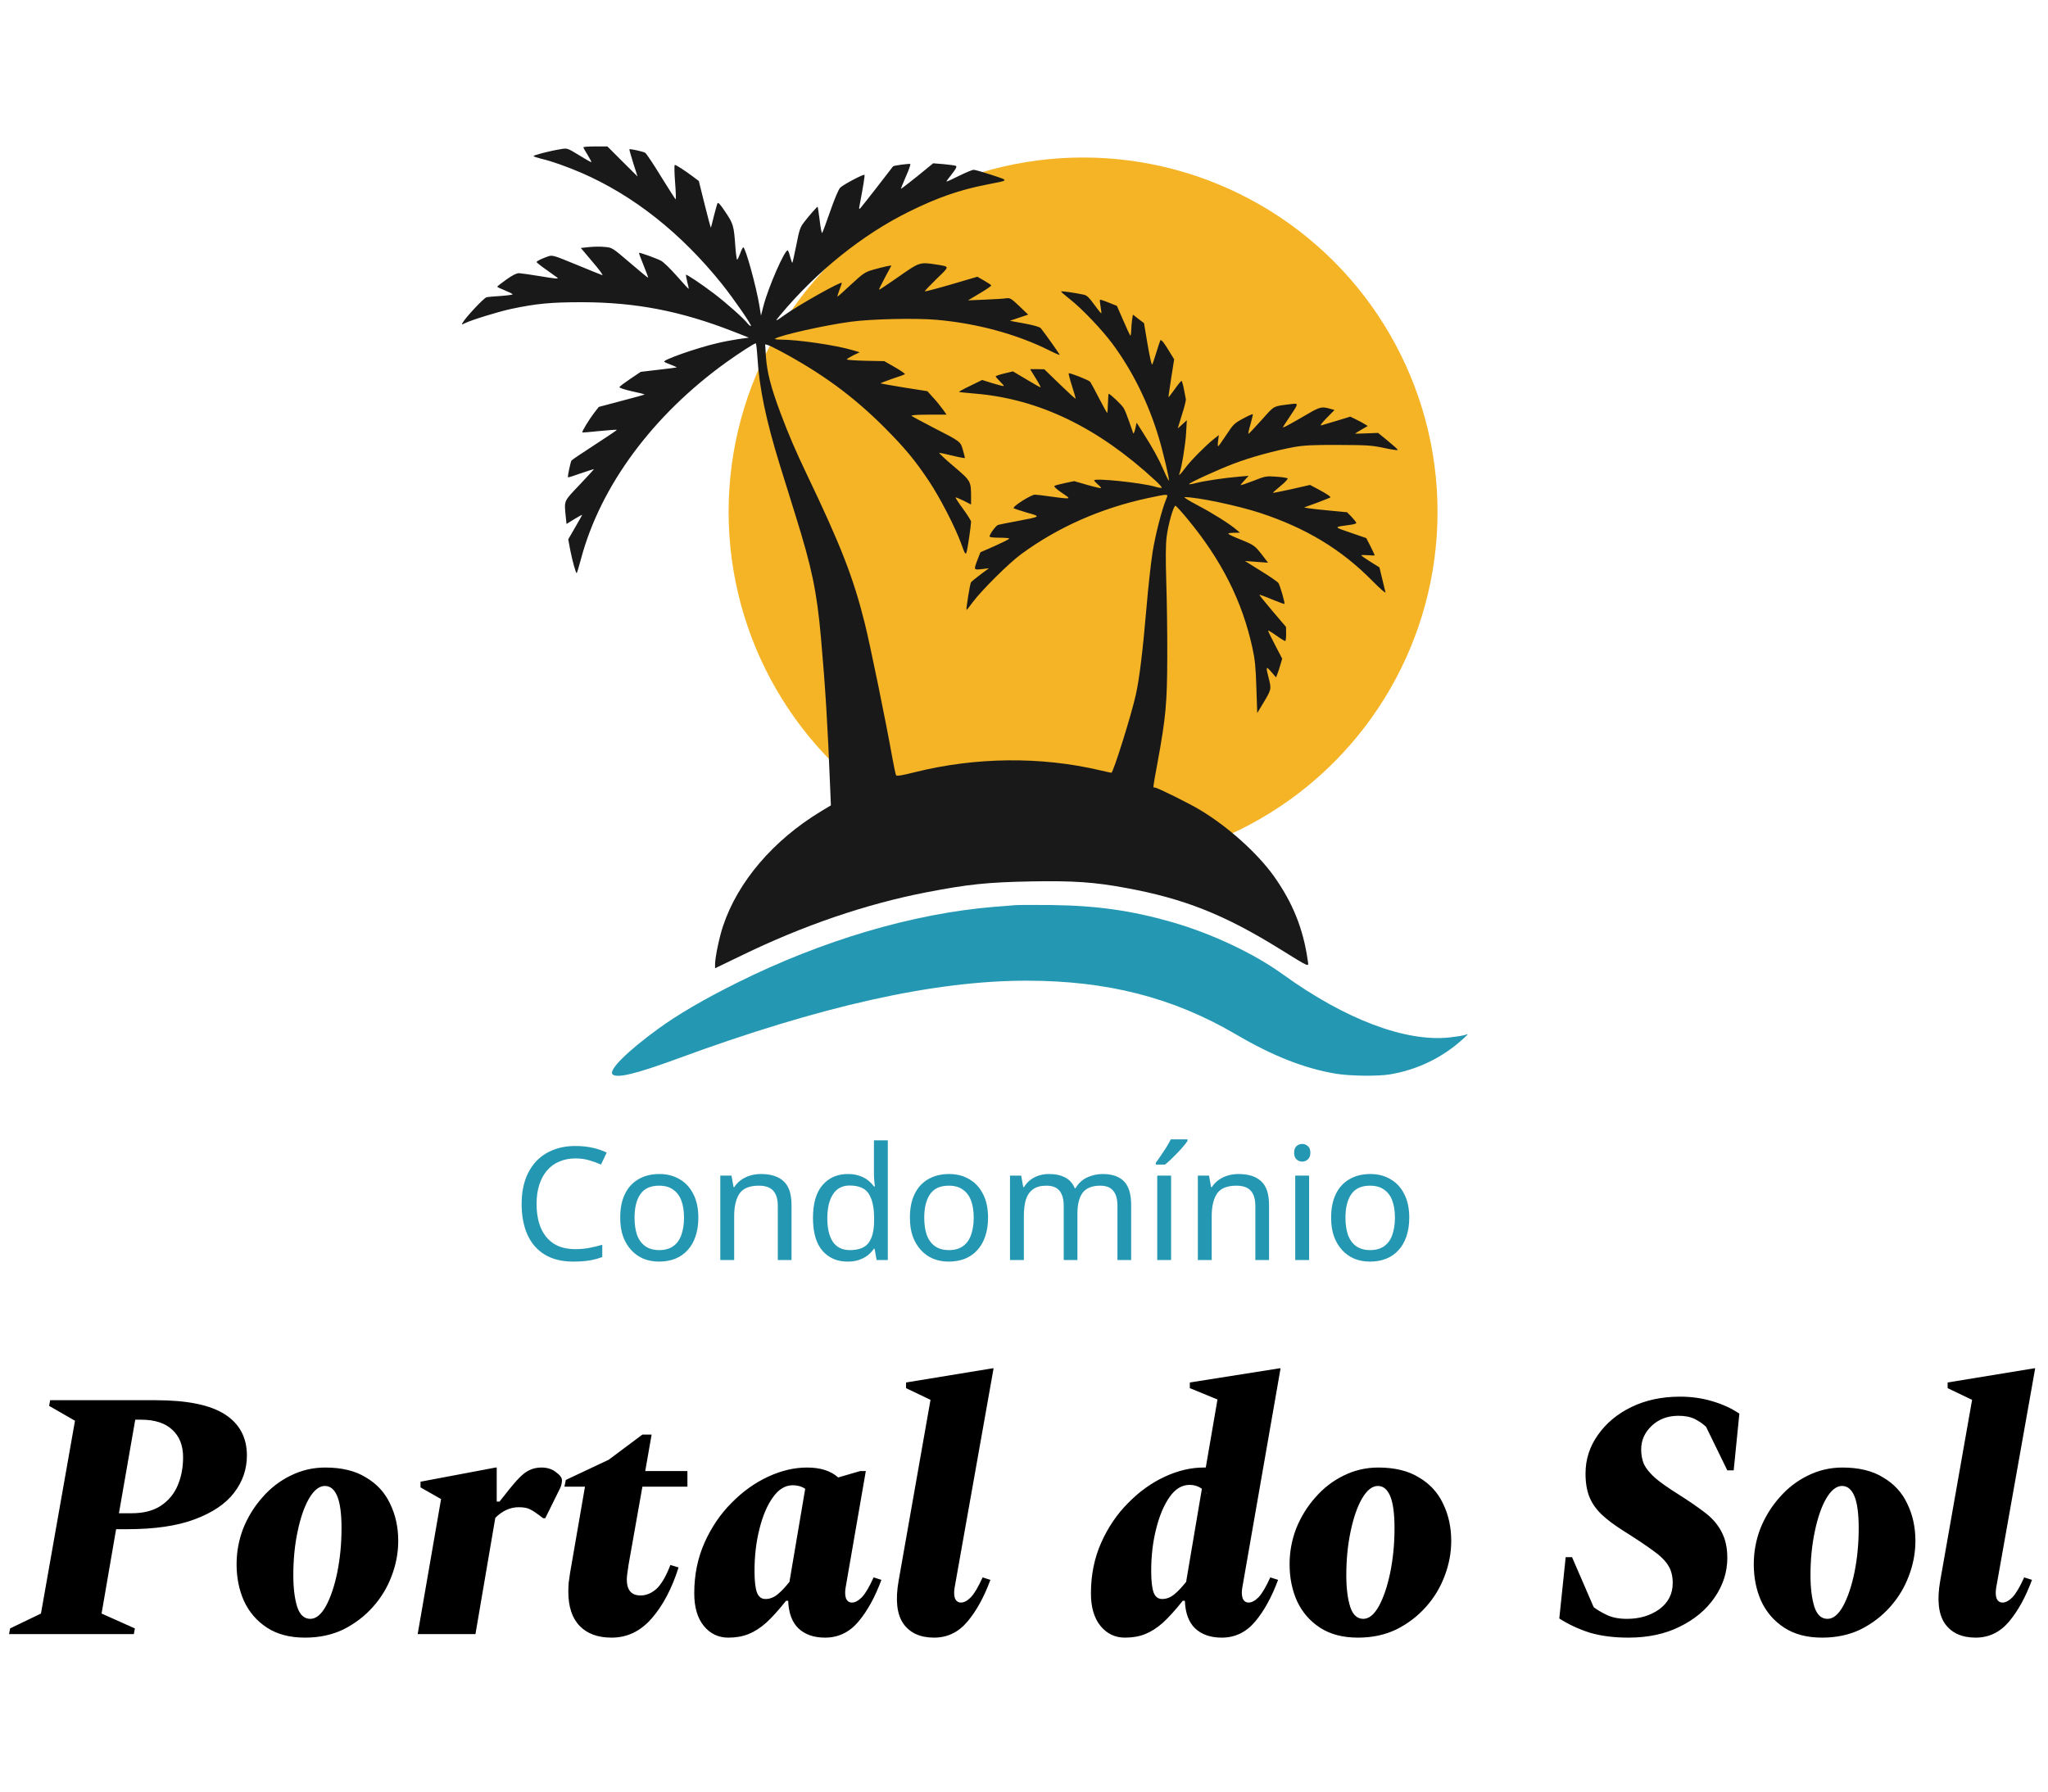 <svg width="104" height="91" viewBox="0 0 104 91" fill="none" xmlns="http://www.w3.org/2000/svg">
<circle cx="55" cy="26" r="18" fill="#F5B426"/>
<path d="M29.625 7.481C29.625 7.513 29.725 7.688 29.844 7.875C29.956 8.063 30.044 8.225 30.031 8.238C30.025 8.25 29.744 8.094 29.413 7.888C28.812 7.519 28.806 7.519 28.481 7.575C27.894 7.669 27.062 7.888 27.094 7.931C27.106 7.956 27.281 8.013 27.481 8.063C27.962 8.169 28.762 8.45 29.531 8.781C32.175 9.931 34.581 11.838 36.656 14.419C37.281 15.206 38.219 16.562 38.131 16.562C38.1 16.562 38.019 16.5 37.956 16.419C37.744 16.15 36.862 15.369 36.25 14.906C35.6 14.412 34.869 13.925 34.831 13.956C34.825 13.969 34.856 14.131 34.9 14.319C34.95 14.506 34.981 14.662 34.975 14.675C34.962 14.681 34.694 14.387 34.369 14.019C34.038 13.644 33.681 13.294 33.556 13.238C33.281 13.1 32.475 12.812 32.45 12.844C32.438 12.856 32.544 13.137 32.681 13.475C32.819 13.812 32.925 14.094 32.913 14.106C32.906 14.119 32.487 13.775 31.994 13.35C31.094 12.581 31.087 12.575 30.719 12.544C30.512 12.519 30.15 12.525 29.919 12.55L29.494 12.594L30.094 13.306C30.444 13.713 30.65 13.994 30.581 13.975C30.512 13.95 29.919 13.713 29.256 13.438C28.087 12.956 28.05 12.95 27.825 13.025C27.475 13.15 27.25 13.262 27.25 13.312C27.25 13.338 27.481 13.519 27.769 13.719C28.05 13.925 28.294 14.094 28.306 14.106C28.4 14.175 28.175 14.156 27.406 14.025C26.925 13.944 26.45 13.881 26.35 13.875C26.231 13.875 26.019 13.981 25.712 14.2C25.456 14.381 25.25 14.544 25.25 14.562C25.25 14.581 25.419 14.662 25.625 14.744C25.837 14.831 26.019 14.919 26.031 14.944C26.05 14.969 25.788 15.006 25.456 15.031C25.119 15.05 24.781 15.081 24.706 15.1C24.575 15.125 23.631 16.137 23.494 16.394C23.431 16.5 23.438 16.5 23.606 16.419C23.887 16.269 25.306 15.831 25.944 15.694C27.244 15.419 27.962 15.35 29.562 15.35C32.281 15.356 34.562 15.794 37.219 16.831L38.031 17.15L37.487 17.225C37.188 17.269 36.694 17.363 36.394 17.438C35.375 17.675 33.631 18.288 33.731 18.375C33.756 18.4 33.913 18.469 34.081 18.531C34.244 18.594 34.369 18.65 34.362 18.663C34.35 18.669 33.938 18.725 33.438 18.781L32.538 18.887L32.006 19.244C31.719 19.438 31.469 19.625 31.456 19.663C31.444 19.7 31.731 19.794 32.094 19.875C32.456 19.95 32.744 20.025 32.731 20.038C32.719 20.05 32.194 20.2 31.556 20.363L30.406 20.669L30.169 20.975C29.913 21.306 29.538 21.931 29.569 21.962C29.581 21.975 29.975 21.944 30.438 21.894C30.9 21.85 31.3 21.819 31.325 21.831C31.35 21.837 30.85 22.175 30.212 22.587C29.581 22.994 29.044 23.356 29.019 23.394C28.969 23.481 28.812 24.212 28.844 24.244C28.863 24.256 29.156 24.163 29.506 24.038C29.863 23.919 30.156 23.819 30.163 23.831C30.169 23.837 29.837 24.194 29.431 24.625C28.619 25.481 28.65 25.406 28.725 26.2L28.769 26.613L29.163 26.369C29.381 26.238 29.562 26.137 29.562 26.156C29.562 26.169 29.4 26.45 29.206 26.788L28.856 27.394L28.956 27.931C29.075 28.538 29.25 29.15 29.288 29.106C29.306 29.094 29.4 28.769 29.506 28.381C30.494 24.681 33.144 21.094 36.875 18.406C37.556 17.919 38.3 17.438 38.381 17.438C38.4 17.438 38.438 17.75 38.462 18.137C38.556 19.719 38.906 21.375 39.612 23.656C39.819 24.306 40.169 25.45 40.4 26.188C41.231 28.856 41.475 30.019 41.688 32.375C41.913 34.919 42.031 36.819 42.156 40L42.194 40.906L41.675 41.219C39.269 42.681 37.469 44.781 36.719 47.031C36.531 47.575 36.312 48.638 36.312 48.969V49.181L37.644 48.538C40.806 47 43.969 45.919 47.062 45.319C49.175 44.913 50.125 44.812 52.375 44.769C54.494 44.731 55.594 44.806 57.169 45.1C60.106 45.638 62.15 46.444 64.938 48.169C66.606 49.2 66.456 49.131 66.406 48.769C66.181 47.181 65.65 45.856 64.688 44.5C63.85 43.331 62.375 42.006 60.969 41.156C60.406 40.812 58.763 40 58.644 40C58.544 40 58.525 40.131 58.775 38.769C59.206 36.425 59.269 35.694 59.275 33.375C59.281 32.225 59.256 30.506 59.225 29.562C59.188 28.344 59.194 27.675 59.244 27.262C59.319 26.644 59.594 25.688 59.688 25.688C59.725 25.688 59.994 25.988 60.294 26.35C62.038 28.456 63.088 30.544 63.606 32.938C63.731 33.506 63.769 33.919 63.8 34.938L63.844 36.219L64.069 35.844C64.569 35.019 64.569 35.019 64.438 34.494C64.269 33.844 64.281 33.806 64.556 34.125L64.8 34.406L64.862 34.244C64.9 34.156 64.969 33.944 65.019 33.769L65.112 33.456L64.744 32.75C64.538 32.362 64.381 32.031 64.394 32.025C64.406 32.013 64.594 32.125 64.812 32.281C65.031 32.438 65.238 32.562 65.263 32.562C65.288 32.562 65.312 32.4 65.312 32.2L65.306 31.844L64.619 31.038C64.244 30.594 63.944 30.225 63.956 30.212C63.969 30.2 64.256 30.3 64.588 30.444C64.925 30.581 65.213 30.688 65.225 30.675C65.263 30.631 65 29.731 64.919 29.613C64.875 29.55 64.481 29.275 64.031 29L63.219 28.494L63.806 28.538L64.394 28.581L64.112 28.212C63.725 27.712 63.681 27.681 62.987 27.4C62.65 27.269 62.375 27.137 62.375 27.106C62.375 27.081 62.506 27.062 62.675 27.062L62.969 27.056L62.781 26.9C62.431 26.6 61.575 26.062 60.8 25.656C60.381 25.438 60.087 25.25 60.156 25.25C60.812 25.25 62.856 25.681 64 26.056C66.331 26.825 68.113 27.906 69.681 29.494C70.069 29.887 70.375 30.156 70.356 30.087C70.338 30.025 70.263 29.712 70.188 29.394L70.05 28.819L69.588 28.531C69.331 28.369 69.125 28.225 69.125 28.206C69.125 28.188 69.281 28.188 69.469 28.2C69.656 28.219 69.812 28.219 69.812 28.206C69.812 28.194 69.713 27.994 69.6 27.756L69.381 27.331L68.581 27.056C67.7 26.756 67.7 26.775 68.581 26.656C68.744 26.637 68.875 26.594 68.875 26.562C68.875 26.531 68.769 26.394 68.644 26.262L68.406 26.019L67.562 25.938C67.1 25.894 66.606 25.844 66.469 25.819L66.219 25.775L66.875 25.538C67.237 25.4 67.544 25.281 67.556 25.269C67.6 25.238 67.375 25.081 66.938 24.85L66.525 24.631L65.594 24.844C65.075 24.956 64.65 25.044 64.638 25.031C64.631 25.025 64.806 24.869 65.031 24.681C65.256 24.5 65.413 24.325 65.388 24.3C65.356 24.269 65.094 24.231 64.806 24.212C64.3 24.175 64.256 24.181 63.644 24.425C63.288 24.562 63 24.656 63 24.637C63 24.619 63.094 24.506 63.206 24.387L63.406 24.169L62.906 24.212C62.212 24.269 61.163 24.425 60.75 24.531C60.562 24.581 60.4 24.606 60.381 24.594C60.337 24.544 61.844 23.856 62.669 23.544C63.506 23.225 64.756 22.881 65.719 22.706C66.225 22.619 66.662 22.594 67.969 22.6C69.45 22.606 69.656 22.619 70.3 22.756C70.694 22.844 70.994 22.881 70.981 22.85C70.969 22.812 70.737 22.606 70.469 22.387L69.981 21.988L69.394 22.012C69.075 22.025 68.812 22.031 68.812 22.025C68.812 22.019 68.956 21.925 69.131 21.825L69.456 21.637L69.306 21.544C69.225 21.494 69.025 21.381 68.862 21.306L68.569 21.163L67.894 21.369C67.525 21.481 67.162 21.587 67.094 21.606C67.019 21.625 67.125 21.481 67.369 21.231L67.769 20.825L67.525 20.756C67.125 20.644 67.019 20.669 66.419 21.019C65.356 21.637 65.106 21.769 65.156 21.681C65.188 21.631 65.344 21.387 65.513 21.137C65.956 20.475 65.956 20.475 65.556 20.525C64.613 20.644 64.744 20.575 64.05 21.35C63.7 21.738 63.406 22.05 63.394 22.038C63.381 22.025 63.425 21.806 63.5 21.556C63.569 21.306 63.625 21.075 63.625 21.044C63.625 21.012 63.406 21.106 63.144 21.25C62.688 21.494 62.631 21.544 62.288 22.069C62.087 22.375 61.894 22.644 61.869 22.663C61.838 22.681 61.831 22.562 61.856 22.394L61.894 22.1L61.631 22.306C61.219 22.637 60.487 23.375 60.194 23.762C59.925 24.125 59.831 24.206 59.9 24.031C60.006 23.75 60.2 22.569 60.231 22L60.269 21.344L60.038 21.556C59.913 21.675 59.812 21.762 59.812 21.744C59.812 21.731 59.913 21.419 60.025 21.05C60.144 20.688 60.231 20.331 60.219 20.269C60.206 20.206 60.163 19.981 60.119 19.762C60.081 19.55 60.025 19.363 60.006 19.35C59.981 19.331 59.831 19.519 59.663 19.756C59.494 19.994 59.35 20.181 59.338 20.175C59.331 20.163 59.394 19.725 59.475 19.206L59.625 18.25L59.406 17.894C59.125 17.419 58.962 17.219 58.925 17.288C58.906 17.319 58.812 17.594 58.719 17.906C58.625 18.212 58.531 18.494 58.506 18.519C58.481 18.544 58.375 18.081 58.275 17.488L58.094 16.413L57.812 16.2L57.531 15.981L57.487 16.256C57.469 16.406 57.444 16.656 57.444 16.806C57.438 16.956 57.419 17.062 57.394 17.044C57.375 17.019 57.212 16.675 57.038 16.269L56.719 15.537L56.3 15.369C56.075 15.275 55.875 15.213 55.856 15.225C55.844 15.244 55.856 15.394 55.888 15.569C55.919 15.744 55.938 15.9 55.925 15.912C55.913 15.925 55.75 15.725 55.569 15.475C55.312 15.119 55.2 15.006 55.044 14.969C54.569 14.869 53.875 14.769 53.881 14.806C53.881 14.825 54.081 15 54.319 15.188C54.931 15.662 55.981 16.769 56.487 17.456C57.506 18.831 58.313 20.462 58.838 22.206C59.063 22.95 59.4 24.375 59.356 24.413C59.344 24.425 59.225 24.194 59.094 23.887C58.844 23.306 58.55 22.775 58.038 21.969L57.719 21.469L57.65 21.781C57.613 21.956 57.563 22.05 57.544 22C57.525 21.95 57.431 21.681 57.338 21.406C57.244 21.131 57.119 20.819 57.056 20.719C56.963 20.562 56.369 20 56.3 20C56.288 20 56.269 20.219 56.263 20.481C56.256 20.744 56.238 20.969 56.231 20.981C56.219 20.988 56.031 20.656 55.812 20.231C55.6 19.812 55.394 19.438 55.362 19.394C55.294 19.306 54.312 18.919 54.269 18.962C54.256 18.975 54.325 19.256 54.431 19.587C54.538 19.919 54.625 20.219 54.625 20.25C54.625 20.281 54.269 19.956 53.831 19.531L53.031 18.756L52.675 18.75H52.312L52.587 19.2C52.744 19.45 52.856 19.663 52.844 19.675C52.837 19.688 52.513 19.506 52.131 19.275L51.438 18.863L51 18.969C50.763 19.025 50.562 19.094 50.562 19.119C50.562 19.144 50.663 19.256 50.781 19.375C50.9 19.488 50.987 19.594 50.975 19.606C50.962 19.625 50.706 19.556 50.413 19.469L49.875 19.3L49.275 19.594C48.944 19.75 48.688 19.894 48.7 19.906C48.706 19.919 49.087 19.956 49.531 19.994C52.763 20.269 55.737 21.7 58.656 24.394C58.862 24.581 59.013 24.756 58.994 24.775C58.975 24.794 58.819 24.769 58.65 24.719C57.975 24.519 55.562 24.269 55.562 24.4C55.562 24.425 55.65 24.519 55.75 24.606C55.856 24.694 55.931 24.781 55.913 24.794C55.9 24.806 55.587 24.738 55.219 24.631L54.55 24.438L54.069 24.538C53.806 24.594 53.569 24.656 53.538 24.688C53.513 24.712 53.681 24.869 53.913 25.025C54.306 25.288 54.325 25.312 54.156 25.312C54.05 25.312 53.688 25.269 53.344 25.219C53 25.169 52.644 25.125 52.556 25.125C52.356 25.125 51.394 25.738 51.475 25.812C51.506 25.837 51.812 25.938 52.15 26.038C52.875 26.238 52.881 26.238 51.644 26.469C51.169 26.556 50.737 26.644 50.681 26.663C50.575 26.694 50.25 27.137 50.25 27.25C50.25 27.288 50.45 27.312 50.75 27.312C51.025 27.312 51.25 27.331 51.25 27.356C51.25 27.387 50.919 27.55 50.519 27.731L49.788 28.05L49.644 28.419C49.438 28.956 49.438 28.956 49.862 28.906L50.219 28.863L49.781 29.188C49.544 29.369 49.325 29.544 49.306 29.581C49.256 29.656 49.05 30.944 49.081 30.975C49.094 30.988 49.237 30.806 49.406 30.575C49.831 30 51.237 28.6 51.844 28.156C53.712 26.781 55.894 25.819 58.263 25.306C59.381 25.069 59.337 25.069 59.219 25.356C59 25.881 58.675 27.15 58.531 28.031C58.45 28.544 58.306 29.825 58.219 30.875C58.031 33.056 57.863 34.462 57.681 35.275C57.456 36.306 56.531 39.25 56.438 39.25C56.406 39.25 56.15 39.194 55.862 39.125C52.856 38.419 49.55 38.45 46.444 39.225C45.831 39.381 45.531 39.431 45.506 39.381C45.481 39.344 45.4 38.956 45.319 38.519C44.987 36.644 44.175 32.694 43.906 31.625C43.325 29.312 42.7 27.712 41.006 24.169C40.394 22.887 40.069 22.131 39.619 20.938C39.138 19.644 38.95 18.9 38.894 18.106L38.856 17.488L39.006 17.531C39.087 17.556 39.369 17.694 39.625 17.831C41.75 18.969 43.331 20.131 44.913 21.712C45.963 22.769 46.469 23.381 47.175 24.438C47.744 25.294 48.519 26.8 48.812 27.619C48.994 28.131 49.031 28.188 49.081 28.056C49.131 27.919 49.306 26.725 49.312 26.5C49.312 26.444 49.131 26.156 48.906 25.85C48.681 25.544 48.513 25.281 48.525 25.269C48.538 25.25 48.719 25.331 48.931 25.431L49.312 25.625V25.294C49.312 24.431 49.319 24.444 48.425 23.681C47.981 23.306 47.656 23 47.7 23C47.744 23 48.056 23.069 48.394 23.15C48.725 23.231 49 23.281 49 23.262C49 23.244 48.956 23.062 48.9 22.863C48.775 22.425 48.8 22.438 47.406 21.725C46.825 21.425 46.319 21.15 46.288 21.119C46.25 21.087 46.587 21.062 47.15 21.062H48.069L47.869 20.781C47.756 20.625 47.538 20.356 47.381 20.188L47.094 19.869L45.938 19.688C45.3 19.581 44.756 19.488 44.719 19.475C44.688 19.469 44.938 19.369 45.281 19.25C45.625 19.137 45.925 19.031 45.95 19.006C45.975 18.988 45.75 18.825 45.45 18.656L44.906 18.344L43.956 18.325C43.431 18.312 43 18.281 43 18.256C43 18.231 43.15 18.144 43.325 18.05L43.656 17.894L43.281 17.781C42.431 17.531 40.519 17.25 39.631 17.25C39.406 17.25 39.312 17.225 39.375 17.194C39.712 17.006 41.894 16.519 43.188 16.344C44.244 16.2 46.5 16.15 47.562 16.244C49.625 16.425 51.663 16.981 53.312 17.812C53.587 17.95 53.812 18.044 53.812 18.025C53.812 17.988 53.087 16.962 52.856 16.675C52.8 16.606 52.525 16.525 52.025 16.431L51.281 16.294L51.744 16.137L52.212 15.981L51.763 15.55C51.356 15.162 51.288 15.125 51.106 15.15C50.994 15.169 50.513 15.2 50.031 15.219L49.156 15.256L49.763 14.894C50.094 14.7 50.356 14.519 50.337 14.494C50.325 14.469 50.156 14.356 49.969 14.25L49.631 14.056L48.312 14.444C47.587 14.656 46.981 14.812 46.962 14.8C46.95 14.781 47.219 14.5 47.556 14.169C48.244 13.506 48.244 13.55 47.562 13.438C46.706 13.306 46.7 13.306 45.625 14.062C45.094 14.431 44.65 14.731 44.638 14.719C44.625 14.706 44.763 14.425 44.944 14.088L45.269 13.481L45.025 13.525C44.894 13.55 44.581 13.631 44.337 13.7C43.925 13.819 43.844 13.875 43.225 14.444C42.862 14.787 42.55 15.062 42.531 15.062C42.513 15.062 42.556 14.912 42.625 14.731C42.694 14.556 42.75 14.387 42.75 14.369C42.75 14.256 40.538 15.5 39.844 16C39.35 16.356 39.325 16.356 39.625 16C41.469 13.787 43.806 11.912 46.15 10.756C47.612 10.031 48.731 9.644 50.112 9.375C51.281 9.144 51.256 9.188 50.369 8.888C49.931 8.744 49.519 8.625 49.444 8.625C49.369 8.625 49.031 8.769 48.688 8.938C48.344 9.113 48.062 9.238 48.062 9.219C48.062 9.2 48.188 9.025 48.344 8.831C48.544 8.575 48.6 8.463 48.544 8.425C48.5 8.406 48.219 8.363 47.925 8.338L47.388 8.294L46.569 8.963C46.119 9.325 45.75 9.606 45.75 9.588C45.75 9.563 45.869 9.281 46.006 8.956C46.15 8.638 46.25 8.35 46.225 8.331C46.194 8.3 45.375 8.406 45.35 8.45C45.237 8.606 43.769 10.494 43.7 10.562C43.619 10.644 43.612 10.631 43.65 10.438C43.831 9.494 43.925 8.906 43.9 8.881C43.856 8.831 42.837 9.369 42.669 9.531C42.587 9.606 42.388 10.075 42.163 10.719C41.962 11.3 41.775 11.806 41.75 11.831C41.725 11.863 41.669 11.569 41.625 11.194C41.575 10.812 41.531 10.5 41.519 10.5C41.487 10.5 41.062 10.981 40.831 11.287C40.631 11.544 40.587 11.681 40.438 12.45C40.344 12.925 40.25 13.331 40.237 13.344C40.225 13.363 40.175 13.231 40.131 13.062C40.087 12.887 40.031 12.738 40.006 12.719C39.869 12.637 39.013 14.588 38.763 15.562L38.644 16.031L38.569 15.562C38.413 14.588 37.856 12.562 37.744 12.562C37.719 12.562 37.65 12.7 37.587 12.875C37.525 13.044 37.456 13.188 37.431 13.188C37.413 13.188 37.369 12.9 37.344 12.55C37.269 11.475 37.244 11.375 36.844 10.781C36.6 10.406 36.469 10.262 36.438 10.319C36.413 10.369 36.331 10.669 36.25 10.981C36.175 11.3 36.106 11.562 36.094 11.562C36.087 11.562 35.944 11.031 35.781 10.375L35.487 9.194L35.163 8.95C34.781 8.663 34.331 8.375 34.269 8.375C34.237 8.375 34.244 8.769 34.281 9.25C34.319 9.731 34.331 10.125 34.312 10.125C34.294 10.125 33.962 9.6 33.569 8.969C33.181 8.331 32.819 7.788 32.756 7.756C32.644 7.694 31.994 7.55 31.962 7.581C31.95 7.588 32.038 7.906 32.156 8.281L32.375 8.963L31.606 8.2L30.844 7.438H30.231C29.9 7.438 29.625 7.456 29.625 7.481Z" fill="#1A191A"/>
<path d="M51.562 45.975C51.406 45.987 50.919 46.031 50.469 46.062C46.337 46.406 41.756 47.763 37.438 49.913C35.7 50.781 34.45 51.513 33.406 52.269C31.837 53.413 30.894 54.356 31.106 54.569C31.319 54.781 32.288 54.55 34.381 53.781C41.681 51.094 47.425 49.812 52.131 49.812C56.231 49.812 59.569 50.669 62.75 52.531C64.644 53.644 66.244 54.269 67.844 54.538C68.581 54.656 69.963 54.675 70.594 54.569C72 54.331 73.294 53.7 74.338 52.731C74.575 52.513 74.581 52.5 74.412 52.562C74.319 52.6 73.956 52.656 73.619 52.694C71.381 52.938 68.319 51.781 65.15 49.494C63.663 48.419 61.531 47.419 59.513 46.837C57.462 46.25 55.712 46 53.406 45.969C52.55 45.962 51.719 45.962 51.562 45.975Z" fill="#2497B2"/>
<path d="M0.46 83L0.514 82.712L2.08 81.956L3.808 72.164L2.494 71.408L2.548 71.12H7.894C9.502 71.12 10.678 71.36 11.422 71.84C12.166 72.32 12.538 73.016 12.538 73.928C12.538 74.624 12.322 75.254 11.89 75.818C11.458 76.382 10.792 76.832 9.892 77.168C9.004 77.504 7.858 77.672 6.454 77.672H5.896L5.158 81.956L6.85 82.712L6.796 83H0.46ZM6.868 72.11L6.04 76.862H6.688C7.288 76.862 7.78 76.736 8.164 76.484C8.56 76.22 8.848 75.872 9.028 75.44C9.208 75.008 9.298 74.534 9.298 74.018C9.298 73.418 9.112 72.95 8.74 72.614C8.38 72.278 7.852 72.11 7.156 72.11H6.868ZM15.489 83.18C14.72 83.18 14.079 83.012 13.562 82.676C13.046 82.34 12.656 81.89 12.393 81.326C12.14 80.762 12.014 80.138 12.014 79.454C12.014 78.818 12.129 78.206 12.357 77.618C12.597 77.03 12.921 76.508 13.329 76.052C13.736 75.584 14.21 75.218 14.751 74.954C15.303 74.678 15.89 74.54 16.515 74.54C17.355 74.54 18.044 74.708 18.584 75.044C19.137 75.368 19.544 75.812 19.808 76.376C20.084 76.94 20.223 77.57 20.223 78.266C20.223 78.878 20.108 79.478 19.881 80.066C19.665 80.642 19.346 81.164 18.927 81.632C18.506 82.1 18.009 82.478 17.433 82.766C16.857 83.042 16.209 83.18 15.489 83.18ZM15.758 82.226C16.047 82.226 16.311 82.01 16.55 81.578C16.791 81.134 16.983 80.564 17.127 79.868C17.27 79.16 17.343 78.41 17.343 77.618C17.343 76.886 17.27 76.346 17.127 75.998C16.983 75.65 16.773 75.476 16.497 75.476C16.209 75.476 15.938 75.692 15.687 76.124C15.447 76.544 15.255 77.102 15.111 77.798C14.966 78.482 14.895 79.22 14.895 80.012C14.895 80.66 14.96 81.194 15.092 81.614C15.225 82.022 15.447 82.226 15.758 82.226ZM21.21 83L22.398 76.142L21.354 75.548V75.26L25.17 74.54H25.224V76.268H25.368C25.74 75.788 26.034 75.428 26.25 75.188C26.478 74.936 26.682 74.768 26.862 74.684C27.054 74.588 27.264 74.54 27.492 74.54C27.792 74.54 28.038 74.618 28.23 74.774C28.434 74.918 28.536 75.056 28.536 75.188C28.536 75.32 28.506 75.452 28.446 75.584L27.69 77.114H27.582L27.366 76.952C27.21 76.832 27.06 76.736 26.916 76.664C26.784 76.592 26.592 76.556 26.34 76.556C25.908 76.556 25.512 76.736 25.152 77.096L24.144 83H21.21ZM31.056 83.18C30.36 83.18 29.82 82.982 29.436 82.586C29.052 82.19 28.86 81.608 28.86 80.84C28.86 80.696 28.866 80.546 28.878 80.39C28.902 80.222 28.926 80.054 28.95 79.886L29.706 75.512H28.662L28.734 75.17L30.912 74.144L32.622 72.866H33.09L32.766 74.72H34.908V75.512H32.622L31.92 79.472C31.884 79.7 31.86 79.868 31.848 79.976C31.836 80.072 31.83 80.156 31.83 80.228C31.83 80.768 32.064 81.038 32.532 81.038C32.808 81.038 33.072 80.93 33.324 80.714C33.576 80.486 33.816 80.078 34.044 79.49L34.458 79.616C34.122 80.684 33.666 81.548 33.09 82.208C32.526 82.856 31.848 83.18 31.056 83.18ZM36.983 83.18C36.479 83.18 36.065 82.982 35.741 82.586C35.417 82.19 35.255 81.638 35.255 80.93C35.255 79.994 35.429 79.136 35.777 78.356C36.125 77.576 36.581 76.904 37.145 76.34C37.709 75.764 38.327 75.32 38.999 75.008C39.671 74.696 40.331 74.54 40.979 74.54C41.663 74.54 42.191 74.708 42.563 75.044L43.679 74.72H43.967L42.941 80.642C42.905 80.858 42.911 81.038 42.959 81.182C43.019 81.326 43.121 81.398 43.265 81.398C43.421 81.398 43.589 81.308 43.769 81.128C43.949 80.936 44.147 80.6 44.363 80.12L44.759 80.246C44.435 81.122 44.045 81.83 43.589 82.37C43.133 82.91 42.569 83.18 41.897 83.18C41.333 83.18 40.883 83.024 40.547 82.712C40.223 82.4 40.049 81.932 40.025 81.308H39.917C39.545 81.776 39.209 82.148 38.909 82.424C38.609 82.688 38.309 82.88 38.009 83C37.709 83.12 37.367 83.18 36.983 83.18ZM38.315 79.796C38.315 80.3 38.357 80.666 38.441 80.894C38.525 81.11 38.669 81.218 38.873 81.218C39.089 81.218 39.293 81.14 39.485 80.984C39.677 80.828 39.881 80.612 40.097 80.336V80.3L40.889 75.62C40.709 75.5 40.499 75.44 40.259 75.44C39.875 75.44 39.539 75.644 39.251 76.052C38.963 76.448 38.735 76.982 38.567 77.654C38.399 78.314 38.315 79.028 38.315 79.796ZM47.432 83.18C46.724 83.18 46.202 82.94 45.866 82.46C45.542 81.98 45.464 81.26 45.632 80.3L47.252 71.102L46.01 70.508V70.22L50.402 69.5H50.456L48.476 80.642C48.44 80.858 48.446 81.038 48.494 81.182C48.554 81.326 48.656 81.398 48.8 81.398C48.956 81.398 49.124 81.308 49.304 81.128C49.484 80.936 49.682 80.6 49.898 80.12L50.294 80.246C49.97 81.122 49.58 81.83 49.124 82.37C48.668 82.91 48.104 83.18 47.432 83.18ZM57.127 83.18C56.623 83.18 56.209 82.982 55.885 82.586C55.561 82.19 55.399 81.638 55.399 80.93C55.399 79.994 55.573 79.136 55.921 78.356C56.269 77.576 56.725 76.904 57.289 76.34C57.853 75.764 58.471 75.32 59.143 75.008C59.815 74.696 60.475 74.54 61.123 74.54C61.159 74.54 61.195 74.54 61.231 74.54L61.825 71.084L60.421 70.508V70.22L64.975 69.5H65.029L63.085 80.642C63.049 80.858 63.055 81.038 63.103 81.182C63.163 81.326 63.265 81.398 63.409 81.398C63.565 81.398 63.733 81.308 63.913 81.128C64.093 80.936 64.291 80.6 64.507 80.12L64.903 80.246C64.579 81.122 64.189 81.83 63.733 82.37C63.277 82.91 62.713 83.18 62.041 83.18C61.477 83.18 61.027 83.024 60.691 82.712C60.367 82.4 60.193 81.932 60.169 81.308H60.061C59.689 81.776 59.353 82.148 59.053 82.424C58.753 82.688 58.453 82.88 58.153 83C57.853 83.12 57.511 83.18 57.127 83.18ZM58.459 79.796C58.459 80.3 58.501 80.666 58.585 80.894C58.669 81.11 58.813 81.218 59.017 81.218C59.233 81.218 59.437 81.14 59.629 80.984C59.821 80.828 60.025 80.612 60.241 80.336V80.3L61.033 75.62C60.853 75.488 60.643 75.422 60.403 75.422C60.019 75.422 59.683 75.626 59.395 76.034C59.107 76.442 58.879 76.982 58.711 77.654C58.543 78.314 58.459 79.028 58.459 79.796ZM61.321 75.908C61.297 75.86 61.267 75.818 61.231 75.782L61.321 75.908ZM68.961 83.18C68.193 83.18 67.551 83.012 67.035 82.676C66.519 82.34 66.129 81.89 65.865 81.326C65.613 80.762 65.487 80.138 65.487 79.454C65.487 78.818 65.601 78.206 65.829 77.618C66.069 77.03 66.393 76.508 66.801 76.052C67.209 75.584 67.683 75.218 68.223 74.954C68.775 74.678 69.363 74.54 69.987 74.54C70.827 74.54 71.517 74.708 72.057 75.044C72.609 75.368 73.017 75.812 73.281 76.376C73.557 76.94 73.695 77.57 73.695 78.266C73.695 78.878 73.581 79.478 73.353 80.066C73.137 80.642 72.819 81.164 72.399 81.632C71.979 82.1 71.481 82.478 70.905 82.766C70.329 83.042 69.681 83.18 68.961 83.18ZM69.231 82.226C69.519 82.226 69.783 82.01 70.023 81.578C70.263 81.134 70.455 80.564 70.599 79.868C70.743 79.16 70.815 78.41 70.815 77.618C70.815 76.886 70.743 76.346 70.599 75.998C70.455 75.65 70.245 75.476 69.969 75.476C69.681 75.476 69.411 75.692 69.159 76.124C68.919 76.544 68.727 77.102 68.583 77.798C68.439 78.482 68.367 79.22 68.367 80.012C68.367 80.66 68.433 81.194 68.565 81.614C68.697 82.022 68.919 82.226 69.231 82.226ZM82.693 83.18C81.949 83.18 81.295 83.096 80.731 82.928C80.167 82.748 79.651 82.508 79.183 82.208L79.507 79.094H79.831L80.929 81.632C81.097 81.764 81.319 81.896 81.595 82.028C81.871 82.16 82.213 82.226 82.621 82.226C83.257 82.226 83.803 82.064 84.259 81.74C84.715 81.404 84.943 80.96 84.943 80.408C84.943 80.048 84.865 79.748 84.709 79.508C84.565 79.268 84.307 79.016 83.935 78.752C83.575 78.488 83.071 78.152 82.423 77.744C81.967 77.456 81.601 77.18 81.325 76.916C81.049 76.652 80.845 76.358 80.713 76.034C80.581 75.71 80.515 75.314 80.515 74.846C80.515 74.126 80.725 73.472 81.145 72.884C81.565 72.284 82.135 71.81 82.855 71.462C83.575 71.114 84.397 70.94 85.321 70.94C85.897 70.94 86.443 71.018 86.959 71.174C87.487 71.33 87.943 71.54 88.327 71.804L88.039 74.684H87.715L86.635 72.47C86.467 72.314 86.275 72.182 86.059 72.074C85.843 71.966 85.567 71.912 85.231 71.912C84.691 71.912 84.241 72.08 83.881 72.416C83.521 72.752 83.341 73.154 83.341 73.622C83.341 73.898 83.389 74.15 83.485 74.378C83.593 74.594 83.779 74.822 84.043 75.062C84.307 75.29 84.697 75.566 85.213 75.89C85.765 76.238 86.227 76.556 86.599 76.844C86.971 77.132 87.247 77.456 87.427 77.816C87.619 78.176 87.715 78.614 87.715 79.13C87.715 79.85 87.499 80.522 87.067 81.146C86.647 81.758 86.059 82.25 85.303 82.622C84.559 82.994 83.689 83.18 82.693 83.18ZM92.533 83.18C91.765 83.18 91.123 83.012 90.607 82.676C90.091 82.34 89.701 81.89 89.437 81.326C89.185 80.762 89.059 80.138 89.059 79.454C89.059 78.818 89.173 78.206 89.401 77.618C89.641 77.03 89.965 76.508 90.373 76.052C90.781 75.584 91.255 75.218 91.795 74.954C92.347 74.678 92.935 74.54 93.559 74.54C94.399 74.54 95.089 74.708 95.629 75.044C96.181 75.368 96.589 75.812 96.853 76.376C97.129 76.94 97.267 77.57 97.267 78.266C97.267 78.878 97.153 79.478 96.925 80.066C96.709 80.642 96.391 81.164 95.971 81.632C95.551 82.1 95.053 82.478 94.477 82.766C93.901 83.042 93.253 83.18 92.533 83.18ZM92.803 82.226C93.091 82.226 93.355 82.01 93.595 81.578C93.835 81.134 94.027 80.564 94.171 79.868C94.315 79.16 94.387 78.41 94.387 77.618C94.387 76.886 94.315 76.346 94.171 75.998C94.027 75.65 93.817 75.476 93.541 75.476C93.253 75.476 92.983 75.692 92.731 76.124C92.491 76.544 92.299 77.102 92.155 77.798C92.011 78.482 91.939 79.22 91.939 80.012C91.939 80.66 92.005 81.194 92.137 81.614C92.269 82.022 92.491 82.226 92.803 82.226ZM100.325 83.18C99.617 83.18 99.095 82.94 98.759 82.46C98.435 81.98 98.357 81.26 98.525 80.3L100.145 71.102L98.903 70.508V70.22L103.295 69.5H103.349L101.369 80.642C101.333 80.858 101.339 81.038 101.387 81.182C101.447 81.326 101.549 81.398 101.693 81.398C101.849 81.398 102.017 81.308 102.197 81.128C102.377 80.936 102.575 80.6 102.791 80.12L103.187 80.246C102.863 81.122 102.473 81.83 102.017 82.37C101.561 82.91 100.997 83.18 100.325 83.18Z" fill="black"/>
<path d="M29.224 58.84C28.92 58.84 28.645 58.893 28.4 59C28.155 59.101 27.947 59.253 27.776 59.456C27.605 59.653 27.475 59.896 27.384 60.184C27.293 60.467 27.248 60.787 27.248 61.144C27.248 61.613 27.32 62.021 27.464 62.368C27.613 62.715 27.832 62.981 28.12 63.168C28.413 63.355 28.779 63.448 29.216 63.448C29.467 63.448 29.704 63.427 29.928 63.384C30.152 63.341 30.371 63.288 30.584 63.224V63.848C30.371 63.928 30.149 63.987 29.92 64.024C29.696 64.061 29.427 64.08 29.112 64.08C28.531 64.08 28.045 63.96 27.656 63.72C27.267 63.48 26.973 63.139 26.776 62.696C26.584 62.253 26.488 61.733 26.488 61.136C26.488 60.704 26.547 60.309 26.664 59.952C26.787 59.595 26.963 59.285 27.192 59.024C27.427 58.763 27.715 58.563 28.056 58.424C28.397 58.28 28.789 58.208 29.232 58.208C29.525 58.208 29.808 58.237 30.08 58.296C30.352 58.355 30.595 58.437 30.808 58.544L30.52 59.152C30.344 59.072 30.147 59 29.928 58.936C29.715 58.872 29.48 58.84 29.224 58.84ZM35.463 61.848C35.463 62.205 35.415 62.523 35.319 62.8C35.228 63.072 35.095 63.304 34.919 63.496C34.748 63.688 34.537 63.835 34.287 63.936C34.041 64.032 33.767 64.08 33.463 64.08C33.18 64.08 32.919 64.032 32.679 63.936C32.439 63.835 32.231 63.688 32.055 63.496C31.879 63.304 31.74 63.072 31.639 62.8C31.543 62.523 31.495 62.205 31.495 61.848C31.495 61.373 31.575 60.973 31.735 60.648C31.895 60.317 32.124 60.067 32.423 59.896C32.721 59.72 33.076 59.632 33.487 59.632C33.876 59.632 34.217 59.72 34.511 59.896C34.809 60.067 35.041 60.317 35.207 60.648C35.377 60.973 35.463 61.373 35.463 61.848ZM32.223 61.848C32.223 62.184 32.265 62.477 32.351 62.728C32.441 62.973 32.58 63.163 32.767 63.296C32.953 63.429 33.191 63.496 33.479 63.496C33.767 63.496 34.004 63.429 34.191 63.296C34.377 63.163 34.513 62.973 34.599 62.728C34.689 62.477 34.735 62.184 34.735 61.848C34.735 61.507 34.689 61.216 34.599 60.976C34.508 60.736 34.369 60.552 34.183 60.424C34.001 60.291 33.764 60.224 33.471 60.224C33.033 60.224 32.716 60.368 32.519 60.656C32.321 60.944 32.223 61.341 32.223 61.848ZM38.642 59.632C39.154 59.632 39.541 59.757 39.802 60.008C40.064 60.253 40.194 60.653 40.194 61.208V64H39.498V61.256C39.498 60.909 39.421 60.651 39.266 60.48C39.112 60.309 38.869 60.224 38.538 60.224C38.064 60.224 37.736 60.357 37.554 60.624C37.373 60.891 37.282 61.275 37.282 61.776V64H36.578V59.712H37.146L37.25 60.296H37.29C37.386 60.147 37.504 60.024 37.642 59.928C37.786 59.827 37.944 59.752 38.114 59.704C38.285 59.656 38.461 59.632 38.642 59.632ZM43.044 64.08C42.51 64.08 42.084 63.896 41.764 63.528C41.444 63.155 41.284 62.6 41.284 61.864C41.284 61.128 41.444 60.573 41.764 60.2C42.089 59.821 42.518 59.632 43.052 59.632C43.276 59.632 43.47 59.661 43.636 59.72C43.801 59.773 43.945 59.848 44.068 59.944C44.19 60.04 44.294 60.147 44.38 60.264H44.428C44.422 60.195 44.412 60.093 44.396 59.96C44.385 59.821 44.38 59.712 44.38 59.632V57.92H45.084V64H44.516L44.412 63.424H44.38C44.294 63.547 44.19 63.659 44.068 63.76C43.945 63.856 43.798 63.933 43.628 63.992C43.462 64.051 43.268 64.08 43.044 64.08ZM43.156 63.496C43.609 63.496 43.926 63.373 44.108 63.128C44.294 62.877 44.388 62.501 44.388 62V61.872C44.388 61.339 44.3 60.931 44.124 60.648C43.948 60.36 43.622 60.216 43.148 60.216C42.769 60.216 42.484 60.368 42.292 60.672C42.105 60.971 42.012 61.373 42.012 61.88C42.012 62.392 42.105 62.789 42.292 63.072C42.484 63.355 42.772 63.496 43.156 63.496ZM50.174 61.848C50.174 62.205 50.126 62.523 50.03 62.8C49.939 63.072 49.806 63.304 49.63 63.496C49.459 63.688 49.248 63.835 48.998 63.936C48.752 64.032 48.478 64.08 48.174 64.08C47.891 64.08 47.63 64.032 47.39 63.936C47.15 63.835 46.942 63.688 46.766 63.496C46.59 63.304 46.451 63.072 46.35 62.8C46.254 62.523 46.206 62.205 46.206 61.848C46.206 61.373 46.286 60.973 46.446 60.648C46.606 60.317 46.835 60.067 47.134 59.896C47.432 59.72 47.787 59.632 48.198 59.632C48.587 59.632 48.928 59.72 49.222 59.896C49.52 60.067 49.752 60.317 49.918 60.648C50.088 60.973 50.174 61.373 50.174 61.848ZM46.934 61.848C46.934 62.184 46.976 62.477 47.062 62.728C47.152 62.973 47.291 63.163 47.478 63.296C47.664 63.429 47.902 63.496 48.19 63.496C48.478 63.496 48.715 63.429 48.902 63.296C49.088 63.163 49.224 62.973 49.31 62.728C49.4 62.477 49.446 62.184 49.446 61.848C49.446 61.507 49.4 61.216 49.31 60.976C49.219 60.736 49.08 60.552 48.894 60.424C48.712 60.291 48.475 60.224 48.182 60.224C47.744 60.224 47.427 60.368 47.23 60.656C47.032 60.944 46.934 61.341 46.934 61.848ZM55.993 59.632C56.479 59.632 56.841 59.757 57.081 60.008C57.321 60.253 57.441 60.653 57.441 61.208V64H56.745V61.24C56.745 60.904 56.673 60.651 56.529 60.48C56.391 60.309 56.172 60.224 55.873 60.224C55.457 60.224 55.159 60.344 54.977 60.584C54.801 60.824 54.713 61.173 54.713 61.632V64H54.017V61.24C54.017 61.016 53.985 60.829 53.921 60.68C53.857 60.525 53.761 60.411 53.633 60.336C53.505 60.261 53.34 60.224 53.137 60.224C52.849 60.224 52.623 60.285 52.457 60.408C52.292 60.525 52.172 60.699 52.097 60.928C52.028 61.157 51.993 61.44 51.993 61.776V64H51.289V59.712H51.857L51.961 60.296H52.001C52.092 60.147 52.201 60.024 52.329 59.928C52.463 59.827 52.609 59.752 52.769 59.704C52.929 59.656 53.095 59.632 53.265 59.632C53.596 59.632 53.871 59.691 54.089 59.808C54.313 59.925 54.476 60.107 54.577 60.352H54.617C54.761 60.107 54.956 59.925 55.201 59.808C55.452 59.691 55.716 59.632 55.993 59.632ZM59.47 64H58.766V59.712H59.47V64ZM60.302 57.952C60.254 58.027 60.185 58.117 60.094 58.224C60.003 58.331 59.902 58.443 59.79 58.56C59.683 58.672 59.574 58.781 59.462 58.888C59.355 58.989 59.254 59.077 59.158 59.152H58.694V59.056C58.774 58.955 58.859 58.835 58.95 58.696C59.046 58.557 59.139 58.416 59.23 58.272C59.321 58.123 59.395 57.989 59.454 57.872H60.302V57.952ZM62.892 59.632C63.404 59.632 63.791 59.757 64.052 60.008C64.314 60.253 64.444 60.653 64.444 61.208V64H63.748V61.256C63.748 60.909 63.671 60.651 63.516 60.48C63.362 60.309 63.119 60.224 62.788 60.224C62.314 60.224 61.986 60.357 61.804 60.624C61.623 60.891 61.532 61.275 61.532 61.776V64H60.828V59.712H61.396L61.5 60.296H61.54C61.636 60.147 61.754 60.024 61.892 59.928C62.036 59.827 62.194 59.752 62.364 59.704C62.535 59.656 62.711 59.632 62.892 59.632ZM66.478 59.712V64H65.774V59.712H66.478ZM66.134 58.104C66.24 58.104 66.334 58.141 66.414 58.216C66.499 58.285 66.542 58.397 66.542 58.552C66.542 58.701 66.499 58.813 66.414 58.888C66.334 58.963 66.24 59 66.134 59C66.016 59 65.918 58.963 65.838 58.888C65.758 58.813 65.718 58.701 65.718 58.552C65.718 58.397 65.758 58.285 65.838 58.216C65.918 58.141 66.016 58.104 66.134 58.104ZM71.564 61.848C71.564 62.205 71.516 62.523 71.42 62.8C71.33 63.072 71.196 63.304 71.02 63.496C70.85 63.688 70.639 63.835 70.388 63.936C70.143 64.032 69.868 64.08 69.564 64.08C69.282 64.08 69.02 64.032 68.78 63.936C68.54 63.835 68.332 63.688 68.156 63.496C67.98 63.304 67.842 63.072 67.74 62.8C67.644 62.523 67.596 62.205 67.596 61.848C67.596 61.373 67.676 60.973 67.836 60.648C67.996 60.317 68.226 60.067 68.524 59.896C68.823 59.72 69.178 59.632 69.588 59.632C69.978 59.632 70.319 59.72 70.612 59.896C70.911 60.067 71.143 60.317 71.308 60.648C71.479 60.973 71.564 61.373 71.564 61.848ZM68.324 61.848C68.324 62.184 68.367 62.477 68.452 62.728C68.543 62.973 68.682 63.163 68.868 63.296C69.055 63.429 69.292 63.496 69.58 63.496C69.868 63.496 70.106 63.429 70.292 63.296C70.479 63.163 70.615 62.973 70.7 62.728C70.791 62.477 70.836 62.184 70.836 61.848C70.836 61.507 70.791 61.216 70.7 60.976C70.61 60.736 70.471 60.552 70.284 60.424C70.103 60.291 69.866 60.224 69.572 60.224C69.135 60.224 68.818 60.368 68.62 60.656C68.423 60.944 68.324 61.341 68.324 61.848Z" fill="#2497B2"/>
</svg>
